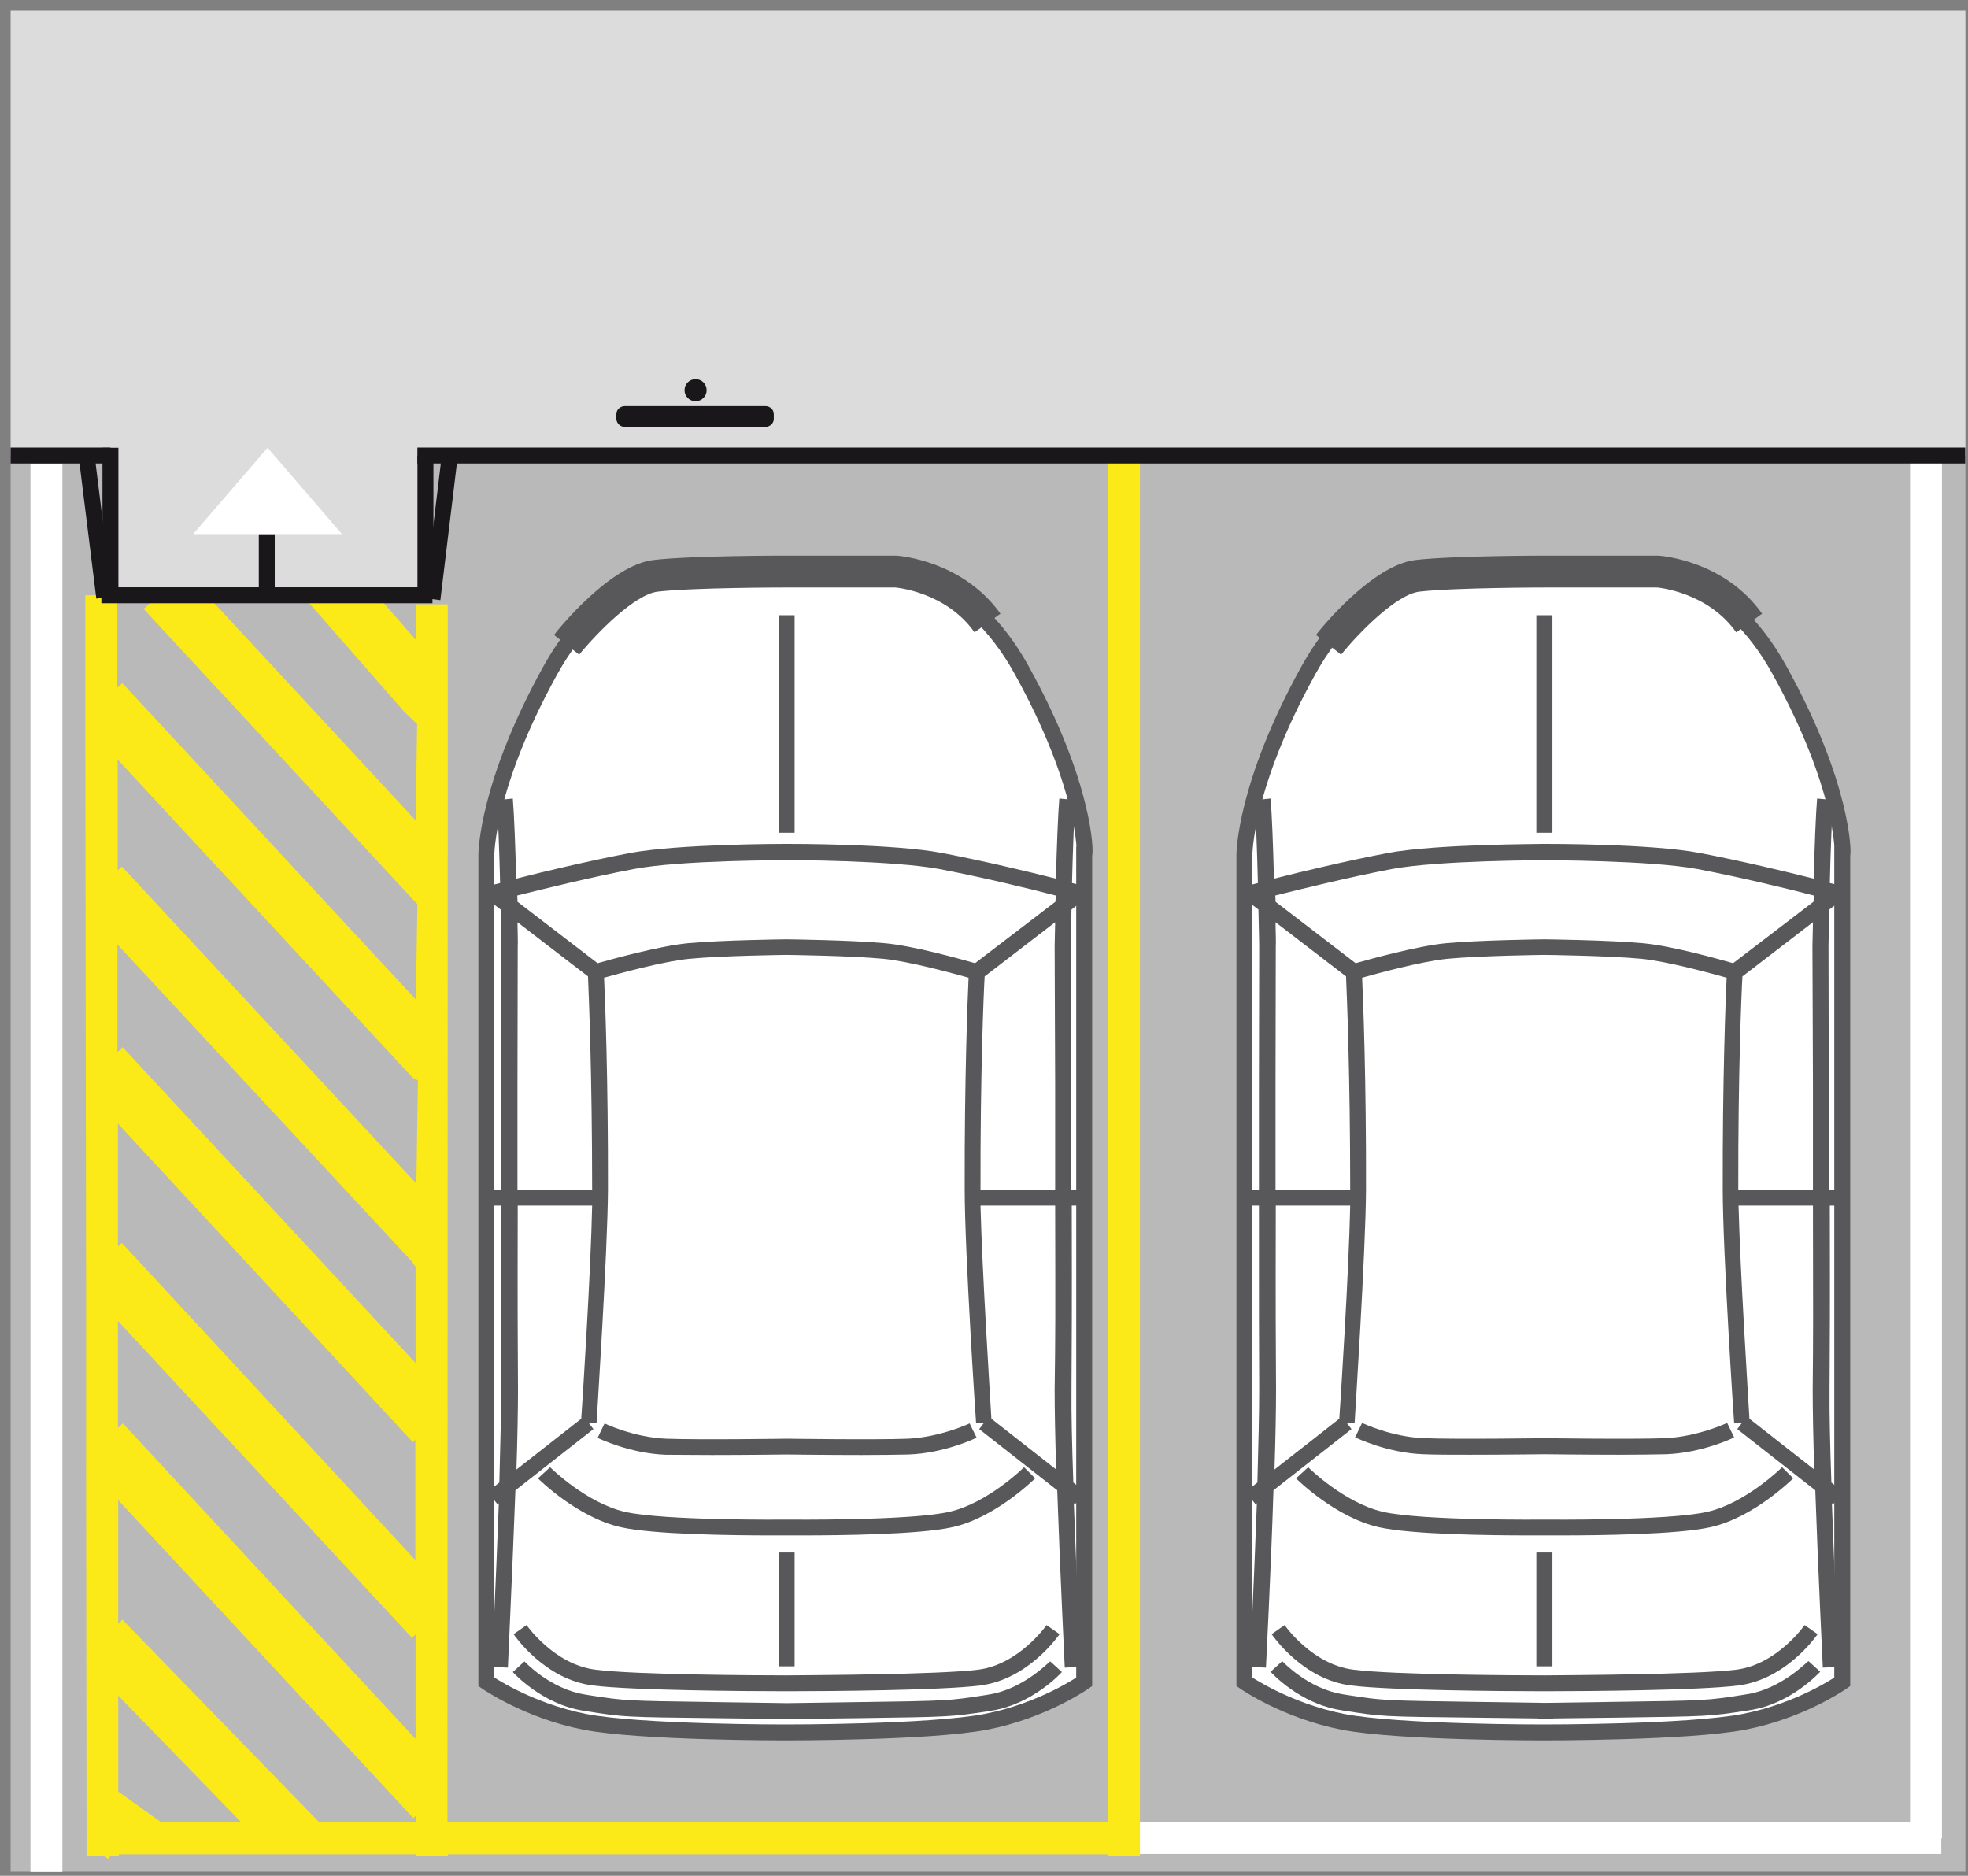 <?xml version="1.0" encoding="utf-8"?>
<!-- Generator: Adobe Illustrator 19.2.0, SVG Export Plug-In . SVG Version: 6.00 Build 0)  -->
<svg version="1.1" id="Livello_1" xmlns="http://www.w3.org/2000/svg" xmlns:xlink="http://www.w3.org/1999/xlink" x="0px" y="0px"
	 viewBox="0 0 759.1 723.5" style="enable-background:new 0 0 759.1 723.5;" xml:space="preserve">
<rect x="0" y="0" width="759.1" height="723.5" fill="#808080" stroke="none"/>
<style type="text/css">
	.st0{fill:#B9B9B9;}
	.st1{fill:none;stroke:#FFFFFF;stroke-width:12.309;stroke-miterlimit:2.613;}
	.st2{fill:#FBE918;}
	.st3{fill:#DCDCDC;}
	.st4{fill:none;stroke:#1A171B;stroke-width:6.154;}
	.st5{fill:#1A171B;stroke:#1A171B;stroke-width:1.329;stroke-miterlimit:2.613;}
	.st6{fill:#FFFFFF;stroke:#58585A;stroke-width:6.154;stroke-miterlimit:2.613;}
	.st7{fill:#FFFFFF;}
	.st8{fill:#58585A;}
</style>
<g>
	<rect x="4.1" y="175.7" class="st0" width="754" height="546.2"/>
	<line class="st1" x1="742.9" y1="175.9" x2="742.9" y2="709.1"/>
	<line class="st1" x1="748.8" y1="708.9" x2="433.4" y2="708.9"/>
	<line class="st1" x1="17.9" y1="722" x2="17.9" y2="178.8"/>
	<path class="st2" d="M172.6,614.9v-71 M172.6,683.9v-65 M172.7,329.6v-96.5h-12.3v13.7l-20.8-23.8l-21.6,8.2l37.9,43.3l5,4.8
		l-0.6,37.1l-89.1-96.1l-15.8,14.6l103.2,111.3l2.4,2.5l-0.6,36.8l-113.2-122l-2,1.7v-35.6H32.9v47v3.2l0.1,67.4l-1.9,1.7l1.9-1.7
		l0.1,69.9l0,0v3l0.1,72.1l0,0v3.9v66l0,0v3.3l0.1,72.9l0,0v3.1l0.1,74.5h7l1.2,1.1l1-1.1h3.2v-0.7H105h5.1l0,0h50.4v0.7h12.3v-0.7
		h254.6v0.7h12.3V172.7h-12.3v530.1H172.6V689 M172.7,398.7v-65.6 M172.7,469.8v-66.7 M172.6,538.9v-65.1 M45.6,691v5.9V654
		l47.3,48.7H54.4H62L45.6,691z M47,334.2l-1.6,1.5V293l113.8,122.7l2,1l-0.6,39.8L47,334.2z M158.9,486.6l1.4,2.1v37l-113-121.8
		l-2,1.9v-41.5L158.9,486.6z M159.2,556.2l1-0.9v46.4L47,479.4l-1.5,1.4v-47.4L159.2,556.2z M158.9,631.7l1.4-1.3v40.3L47.4,549
		l-1.9,1.7v-41.2L158.9,631.7z M47.2,624.7l-1.6,1.6v-47.7l113.8,122.6l1-0.9v2.4h-37.6l0.1-0.1L47.2,624.7z"/>
	<rect x="4.1" y="4.1" class="st3" width="754" height="171.6"/>
	<rect x="42.6" y="160.3" class="st3" width="121.6" height="69.3"/>
	<line class="st4" x1="4.1" y1="175.7" x2="42.6" y2="175.7"/>
	<line class="st4" x1="42.6" y1="172.7" x2="42.6" y2="229.6"/>
	<line class="st4" x1="39.1" y1="229.6" x2="166.8" y2="229.6"/>
	<line class="st4" x1="164.1" y1="229.6" x2="164.1" y2="175.7"/>
	<line class="st4" x1="161" y1="175.7" x2="758" y2="175.7"/>
	<line class="st4" x1="40.2" y1="230.5" x2="33.6" y2="177.3"/>
	<line class="st4" x1="166.8" y1="231.1" x2="173.5" y2="175.7"/>
	<path class="st5" d="M241,164h54.2c1.4,0,2.6-1.1,2.6-2.4v-1.9c0-1.3-1.1-2.4-2.6-2.4H241c-1.4,0-2.6,1.1-2.6,2.4v1.9
		C238.5,162.9,239.6,164,241,164L241,164z"/>
	<path class="st5" d="M268.3,146.9c-2,0-3.6,1.6-3.6,3.6s1.6,3.6,3.6,3.6c2,0,3.6-1.6,3.6-3.6C271.9,148.4,270.2,146.9,268.3,146.9
		L268.3,146.9z"/>
	<path class="st6" d="M394.1,258.5c-20.1-36.6-48.3-38.1-48.3-38.1h-42.6h-42.6c0,0-28.1,1.5-48.3,38.1
		c-24.7,44.6-24.7,71.1-24.7,71.1v294v13.8v11.3c0,0,15.7,11,37.9,15.4c21.6,4.2,77.4,4.1,77.4,4.1s55.8,0.1,77.4-4.1
		c22.2-4.3,37.9-15.4,37.9-15.4v-11.3v-13.8v-294C418.8,329.6,418.8,303.1,394.1,258.5z"/>
	<path class="st6" d="M686.4,258.5c-20.1-36.6-48.3-38.1-48.3-38.1h-42.6H553c0,0-28.1,1.5-48.3,38.1C480,303.1,480,329.6,480,329.6
		v294v13.8v11.3c0,0,15.7,11,37.9,15.4c21.6,4.2,77.4,4.1,77.4,4.1s55.8,0.1,77.4-4.1c22.2-4.3,37.9-15.4,37.9-15.4v-11.3v-13.8
		v-294C711.1,329.6,711.1,303.1,686.4,258.5z"/>
	<line class="st4" x1="102.9" y1="227.5" x2="102.9" y2="206"/>
	<polyline class="st7" points="74.5,206 131.9,206 103.2,172.7 	"/>
	<g>
		<rect x="300.3" y="237.3" class="st8" width="6.2" height="83.9"/>
		<rect x="300.3" y="598.8" class="st8" width="6.2" height="43.9"/>
		<path class="st8" d="M207.5,570.2c0.6,0.6,15.2,15,31.8,18.8c12.6,2.9,43.9,3.2,57.6,3.2c3.7,0,6.1,0,6.5,0c0.4,0,2.9,0,6.5,0
			c13.7,0,44.9-0.3,57.6-3.2c16.5-3.7,31.1-18.2,31.8-18.8l-4.3-4.3c-0.1,0.1-13.9,13.8-28.8,17.2c-15.3,3.5-62.2,3-62.6,3v3.1v-3.1
			c-0.5,0-47.3,0.5-62.6-3c-14.8-3.4-28.7-17-28.8-17.2L207.5,570.2z"/>
		<path class="st8" d="M274.7,561.2c13.4,0,27.7-0.2,28.8-0.2c1,0,15.3,0.2,28.8,0.2c7,0,13.7-0.1,18.2-0.2
			c13.7-0.5,25.7-6.2,26.2-6.5L374,549c-0.1,0.1-11.4,5.3-23.7,5.9c-13,0.5-46.4,0-46.7,0v3.1v-3.1c-0.3,0-33.7,0.5-46.7,0
			c-12.4-0.5-23.6-5.8-23.7-5.9l-2.7,5.6c0.5,0.2,12.5,6,26.2,6.5C260.9,561.1,267.7,561.2,274.7,561.2z"/>
		<path class="st8" d="M203.1,626.8l-5,3.5c0.5,0.7,12.1,17.6,30.7,19.8c15,1.9,59.1,2.2,72.6,2.2l0,0c0.2,0,1,0,2,0c1,0,1.7,0,2,0
			l0,0c13.5,0,57.6-0.3,72.6-2.2c18.6-2.3,30.2-19.1,30.7-19.8l-5-3.5c-0.1,0.1-10.6,15.2-26.4,17.2c-15.3,1.9-63.7,2.1-73.8,2.2
			c-10.1,0-58.5-0.2-73.8-2.2C213.7,642,203.2,626.9,203.1,626.8z"/>
		<path class="st8" d="M418.8,458.8h-5.7c0-11,0-24.1,0-40l-0.1-54c0-0.2,0.1-6.1,0.3-14l5-3.8l-1.9-2.5l0.8-3
			c-0.1,0-1.4-0.4-3.7-0.9c0.3-12.3,0.8-26,1.3-32l-6.2-0.6c-0.5,6-1,18.9-1.3,30.9c-10.6-2.7-28.2-6.9-43.9-9.9
			c-18.8-3.6-58.5-3.5-60.2-3.5l0,0c-1.7,0-41.4,0-60.2,3.5c-15.7,3-33.3,7.2-43.9,9.9c-0.3-12-0.8-25.1-1.3-30.9l-6.2,0.6
			c0.5,6,1,19.6,1.3,32c-2.3,0.6-3.6,0.9-3.7,0.9l0.8,3l-1.9,2.5l5,3.8c0.2,7.9,0.3,13.8,0.3,14l-0.1,54.1c0,15.9,0,29,0,39.9h-5.7
			v6.2h5.6c0,43.7,0,49.4,0.1,71.1c0,8.4-0.3,21.5-0.7,35.7l-4.5,3.6l3.8,4.8l0.5-0.4c-1.1,30.4-2.7,62.6-2.7,63.1l6.2,0.3
			c0-0.5,1.7-36.5,2.9-68.4l30.1-23.6l-1.9-2.5l3.1,0.2c0-0.6,4.3-66.3,4.4-90.2c0.1-42.3-1.1-73.1-1.5-81.6
			c6.1-1.7,22.8-6.3,32.9-7.3c12.6-1.2,36.8-1.5,37.4-1.5c0.5,0,24.8,0.3,37.4,1.5c10.1,1,26.8,5.6,32.9,7.3
			c-0.4,8.5-1.6,39.3-1.5,81.6c0,23.9,4.3,89.5,4.4,90.2l3.1-0.2l-1.9,2.5l30.1,23.6c1.1,31.9,2.9,67.8,2.9,68.4l6.2-0.3
			c0-0.5-1.6-32.7-2.7-63.1l0.5,0.4l3.8-4.8l-4.5-3.6c-0.5-14.2-0.8-27.2-0.7-35.7c0.1-21.8,0.2-27.5,0.1-71.1h5.6v-6.2L418.8,458.8
			L418.8,458.8z M407,418.8c0,15.9,0,29.1,0,40h-28.8l0,0c-0.1-44,1.2-75.6,1.6-82.2l27.2-20.9c-0.1,5.1-0.2,8.6-0.2,9.1L407,418.8z
			 M199.6,355.7l27.2,20.9c0.3,6.8,1.6,38.2,1.6,82.2l0,0h-28.8c0-10.9,0-23.9,0-39.9l0.1-54.2C199.8,364.4,199.7,360.8,199.6,355.7
			z M199.8,536.1c-0.1-21.8-0.2-27.5-0.1-71.1h28.7c-0.5,24.9-3.6,73.6-4.2,82.2l-25,19.6C199.6,554.7,199.8,543.6,199.8,536.1z
			 M303.3,362.3v3.1V362.3c-1,0-25,0.3-38,1.5c-11.2,1.1-29.5,6.2-34.8,7.7l-30.9-23.7c0-0.8,0-1.5-0.1-2.4
			c10.4-2.6,28.6-7.1,44.9-10.2c18.2-3.5,58.6-3.4,59-3.4v-3.1v3.1c0.3-0.1,40.8,0,59,3.4c16.2,3.1,34.5,7.5,44.8,10.2
			c0,0.8,0,1.5-0.1,2.4l-31,23.7c-5.3-1.5-23.6-6.7-34.8-7.7C328.3,362.6,304.4,362.3,303.3,362.3z M406.8,536.1
			c0,7.5,0.2,18.5,0.6,30.7l-25-19.6c-0.5-8.6-3.6-57.4-4.2-82.2H407C407.1,508.7,407.1,514.4,406.8,536.1z"/>
		<path class="st8" d="M381.3,653.6l-1.2,0.2c-14.2,2.2-14.2,2.2-49.2,2.7l-27.3,0.4l-27.4-0.4c-35.1-0.5-35.1-0.5-49.2-2.7
			l-1.2-0.2c-13.6-2.1-23.4-12.7-23.5-12.8l-4.5,4.1c0.4,0.5,11.4,12.4,27.1,14.9l1.2,0.2c14.6,2.3,14.6,2.3,50.1,2.7l24.6,0.3v0.1
			h2.9h2.9V663l24.6-0.3c35.5-0.5,35.5-0.5,50.1-2.7l1.2-0.2c15.7-2.5,26.7-14.4,27.1-14.9l-4.5-4.1
			C404.7,640.8,394.9,651.5,381.3,653.6z"/>
		<path class="st8" d="M253.7,228.2c14-1.6,49.3-1.6,49.6-1.6h42c0.2,0,19.5,1.6,30.6,17.3l10-7.2c-14.6-20.4-38.8-22.3-40.2-22.4
			h-42.6c-1.4,0-36.5,0-51.1,1.7c-16.5,2-36.2,26.1-38.3,28.9l9.7,7.6C230.6,243.7,245,229.2,253.7,228.2z"/>
	</g>
	<g>
		<rect x="592.6" y="237.3" class="st8" width="6.2" height="83.9"/>
		<rect x="592.6" y="598.8" class="st8" width="6.2" height="43.9"/>
		<path class="st8" d="M499.9,570.2c0.6,0.6,15.2,15,31.8,18.8c12.6,2.9,43.7,3.2,57.5,3.2c3.7,0,6.2,0,6.6,0c0.5,0,2.9,0,6.6,0
			c13.7,0,44.8-0.3,57.5-3.2c16.5-3.7,31.1-18.2,31.8-18.8l-4.3-4.3c-0.1,0.1-13.9,13.8-28.8,17.2c-15.4,3.5-62.2,3-62.6,3v3.1v-3.1
			c-0.4,0-47.3,0.5-62.6-3c-14.8-3.4-28.7-17-28.8-17.2L499.9,570.2z"/>
		<path class="st8" d="M567,561.1c13.4,0,27.7-0.2,28.8-0.2c1,0,15.3,0.2,28.7,0.2c7,0,13.7-0.1,18.2-0.2
			c13.7-0.5,25.7-6.2,26.2-6.5l-2.7-5.6c-0.1,0.1-11.4,5.3-23.7,5.9c-13,0.5-46.3,0-46.7,0v3.1v-3.1c-0.3,0-33.7,0.5-46.7,0
			c-12.4-0.5-23.6-5.8-23.7-5.9l-2.7,5.6c0.5,0.2,12.5,6,26.2,6.5C553.2,561.1,560,561.1,567,561.1z"/>
		<path class="st8" d="M495.5,626.8l-5,3.5c0.5,0.7,12.1,17.6,30.7,19.8c15,1.9,59.1,2.2,72.6,2.2l0,0c0.2,0,1,0,2,0c1,0,1.7,0,2,0
			l0,0c13.5,0,57.6-0.3,72.6-2.2c18.6-2.3,30.2-19.1,30.7-19.8l-5-3.5c-0.1,0.1-10.6,15.2-26.4,17.2c-15.3,1.9-63.7,2.1-73.8,2.2
			c-10.1,0-58.5-0.2-73.8-2.2C506,642,495.6,626.9,495.5,626.8z"/>
		<path class="st8" d="M711.1,458.8h-5.7c0-11,0-24.1,0-40l-0.1-54c0-0.2,0.1-6.1,0.3-14l5-3.8l-1.9-2.5l0.8-3
			c-0.1,0-1.4-0.4-3.7-0.9c0.3-12.3,0.8-26,1.3-32l-6.2-0.6c-0.5,5.9-1,18.9-1.3,30.9c-10.6-2.7-28.2-6.9-43.9-9.9
			c-18.8-3.6-58.6-3.5-60.2-3.5l0,0c-1.6,0.1-41.4,0-60.2,3.5c-15.7,3-33.3,7.2-43.9,9.9c-0.3-12-0.8-25.1-1.3-30.9l-6.2,0.6
			c0.5,6,1,19.6,1.3,32c-2.3,0.6-3.6,0.9-3.7,0.9l0.8,3l-1.9,2.5l5,3.8c0.2,7.9,0.3,13.8,0.3,14l-0.1,54.2c0,15.9,0,28.9,0,39.8
			h-5.6v6.2h5.6c0,43.7,0,49.4,0.1,71.1c0,8.4-0.3,21.5-0.7,35.7l-4.5,3.6l3.8,4.8l0.5-0.4c-1.1,30.4-2.7,62.6-2.7,63.1l6.2,0.3
			c0-0.5,1.9-36.5,2.9-68.4l30.1-23.6l-1.9-2.5l3.1,0.2c0-0.6,4.3-66.3,4.4-90.2c0.1-42.3-1.1-73.1-1.5-81.6
			c6.1-1.7,22.8-6.3,32.9-7.3c12.6-1.2,36.9-1.5,37.4-1.5c0.5,0,24.7,0.3,37.4,1.5c10.1,1,26.8,5.6,32.9,7.3
			c-0.4,8.5-1.6,39.3-1.5,81.6c0,23.9,4.3,89.5,4.4,90.2l3.1-0.2l-1.9,2.5l30.1,23.6c1.1,31.9,2.9,67.8,2.9,68.4l6.2-0.3
			c0-0.5-1.6-32.7-2.7-63.1l0.5,0.4l3.8-4.8l-4.5-3.6c-0.5-14.2-0.8-27.2-0.7-35.7c0.1-21.8,0.2-27.5,0.1-71.1h5.6v-6.2H711.1z
			 M699.3,418.8c0,15.9,0,29.1,0,40h-28.8l0,0c-0.1-44,1.2-75.6,1.6-82.2l27.2-20.9c-0.1,5.1-0.2,8.6-0.2,9.1L699.3,418.8z
			 M492,355.7l27.2,20.9c0.3,6.8,1.6,38.2,1.6,82.2l0,0h-28.8c0-10.9,0-23.9,0-39.8l0.1-54.2C492.2,364.4,492.1,360.8,492,355.7z
			 M492.2,536.1c-0.1-21.8-0.2-27.5-0.1-71.1h28.7c-0.5,24.9-3.6,73.6-4.2,82.2l-25,19.6C492,554.7,492.2,543.6,492.2,536.1z
			 M595.7,362.3v3.1V362.3c-1,0-25,0.3-38,1.5c-11.2,1.1-29.5,6.2-34.8,7.7l-30.9-23.7c0-0.8,0-1.5-0.1-2.4
			c10.4-2.6,28.6-7.1,44.9-10.2c18.2-3.4,58.6-3.4,59-3.4v-3.1v3.1c0.5,0,40.8,0,59,3.4c16.2,3.1,34.5,7.5,44.8,10.2
			c0,0.8,0,1.6-0.1,2.4l-31,23.7c-5.3-1.5-23.6-6.7-34.8-7.7C620.6,362.6,596.7,362.3,595.7,362.3z M699.2,536.1
			c0,7.5,0.2,18.5,0.6,30.7l-25-19.6c-0.5-8.6-3.6-57.4-4.2-82.2h28.7C699.4,508.7,699.4,514.4,699.2,536.1z"/>
		<path class="st8" d="M673.6,653.5l-1.2,0.2c-14.2,2.2-14.2,2.2-49.2,2.7l-27.3,0.4l-27.4-0.4c-35.1-0.5-35.1-0.5-49.2-2.7
			l-1.2-0.2c-13.6-2.1-23.4-12.7-23.5-12.8l-4.5,4.1c0.4,0.5,11.4,12.4,27.1,14.8l1.2,0.2c14.6,2.3,14.6,2.3,50.2,2.7l24.7,0.3v0.1
			h2.9h2.9v-0.1l24.6-0.3c35.5-0.5,35.5-0.5,50.1-2.7l1.2-0.2c15.7-2.4,26.7-14.4,27.1-14.8l-4.5-4.1
			C697,640.8,687.2,651.5,673.6,653.5z"/>
		<path class="st8" d="M547.5,228.2c14-1.6,49.3-1.6,49.6-1.6h42c0.2,0,19.5,1.6,30.6,17.3l10-7.2c-14.5-20.4-38.6-22.3-40.1-22.4
			h-42.6c-1.4,0-36.5,0-51.1,1.7c-16.5,2-36.2,26.1-38.3,28.9l9.7,7.6C524.4,243.7,538.8,229.2,547.5,228.2z"/>
	</g>
</g>
</svg>
